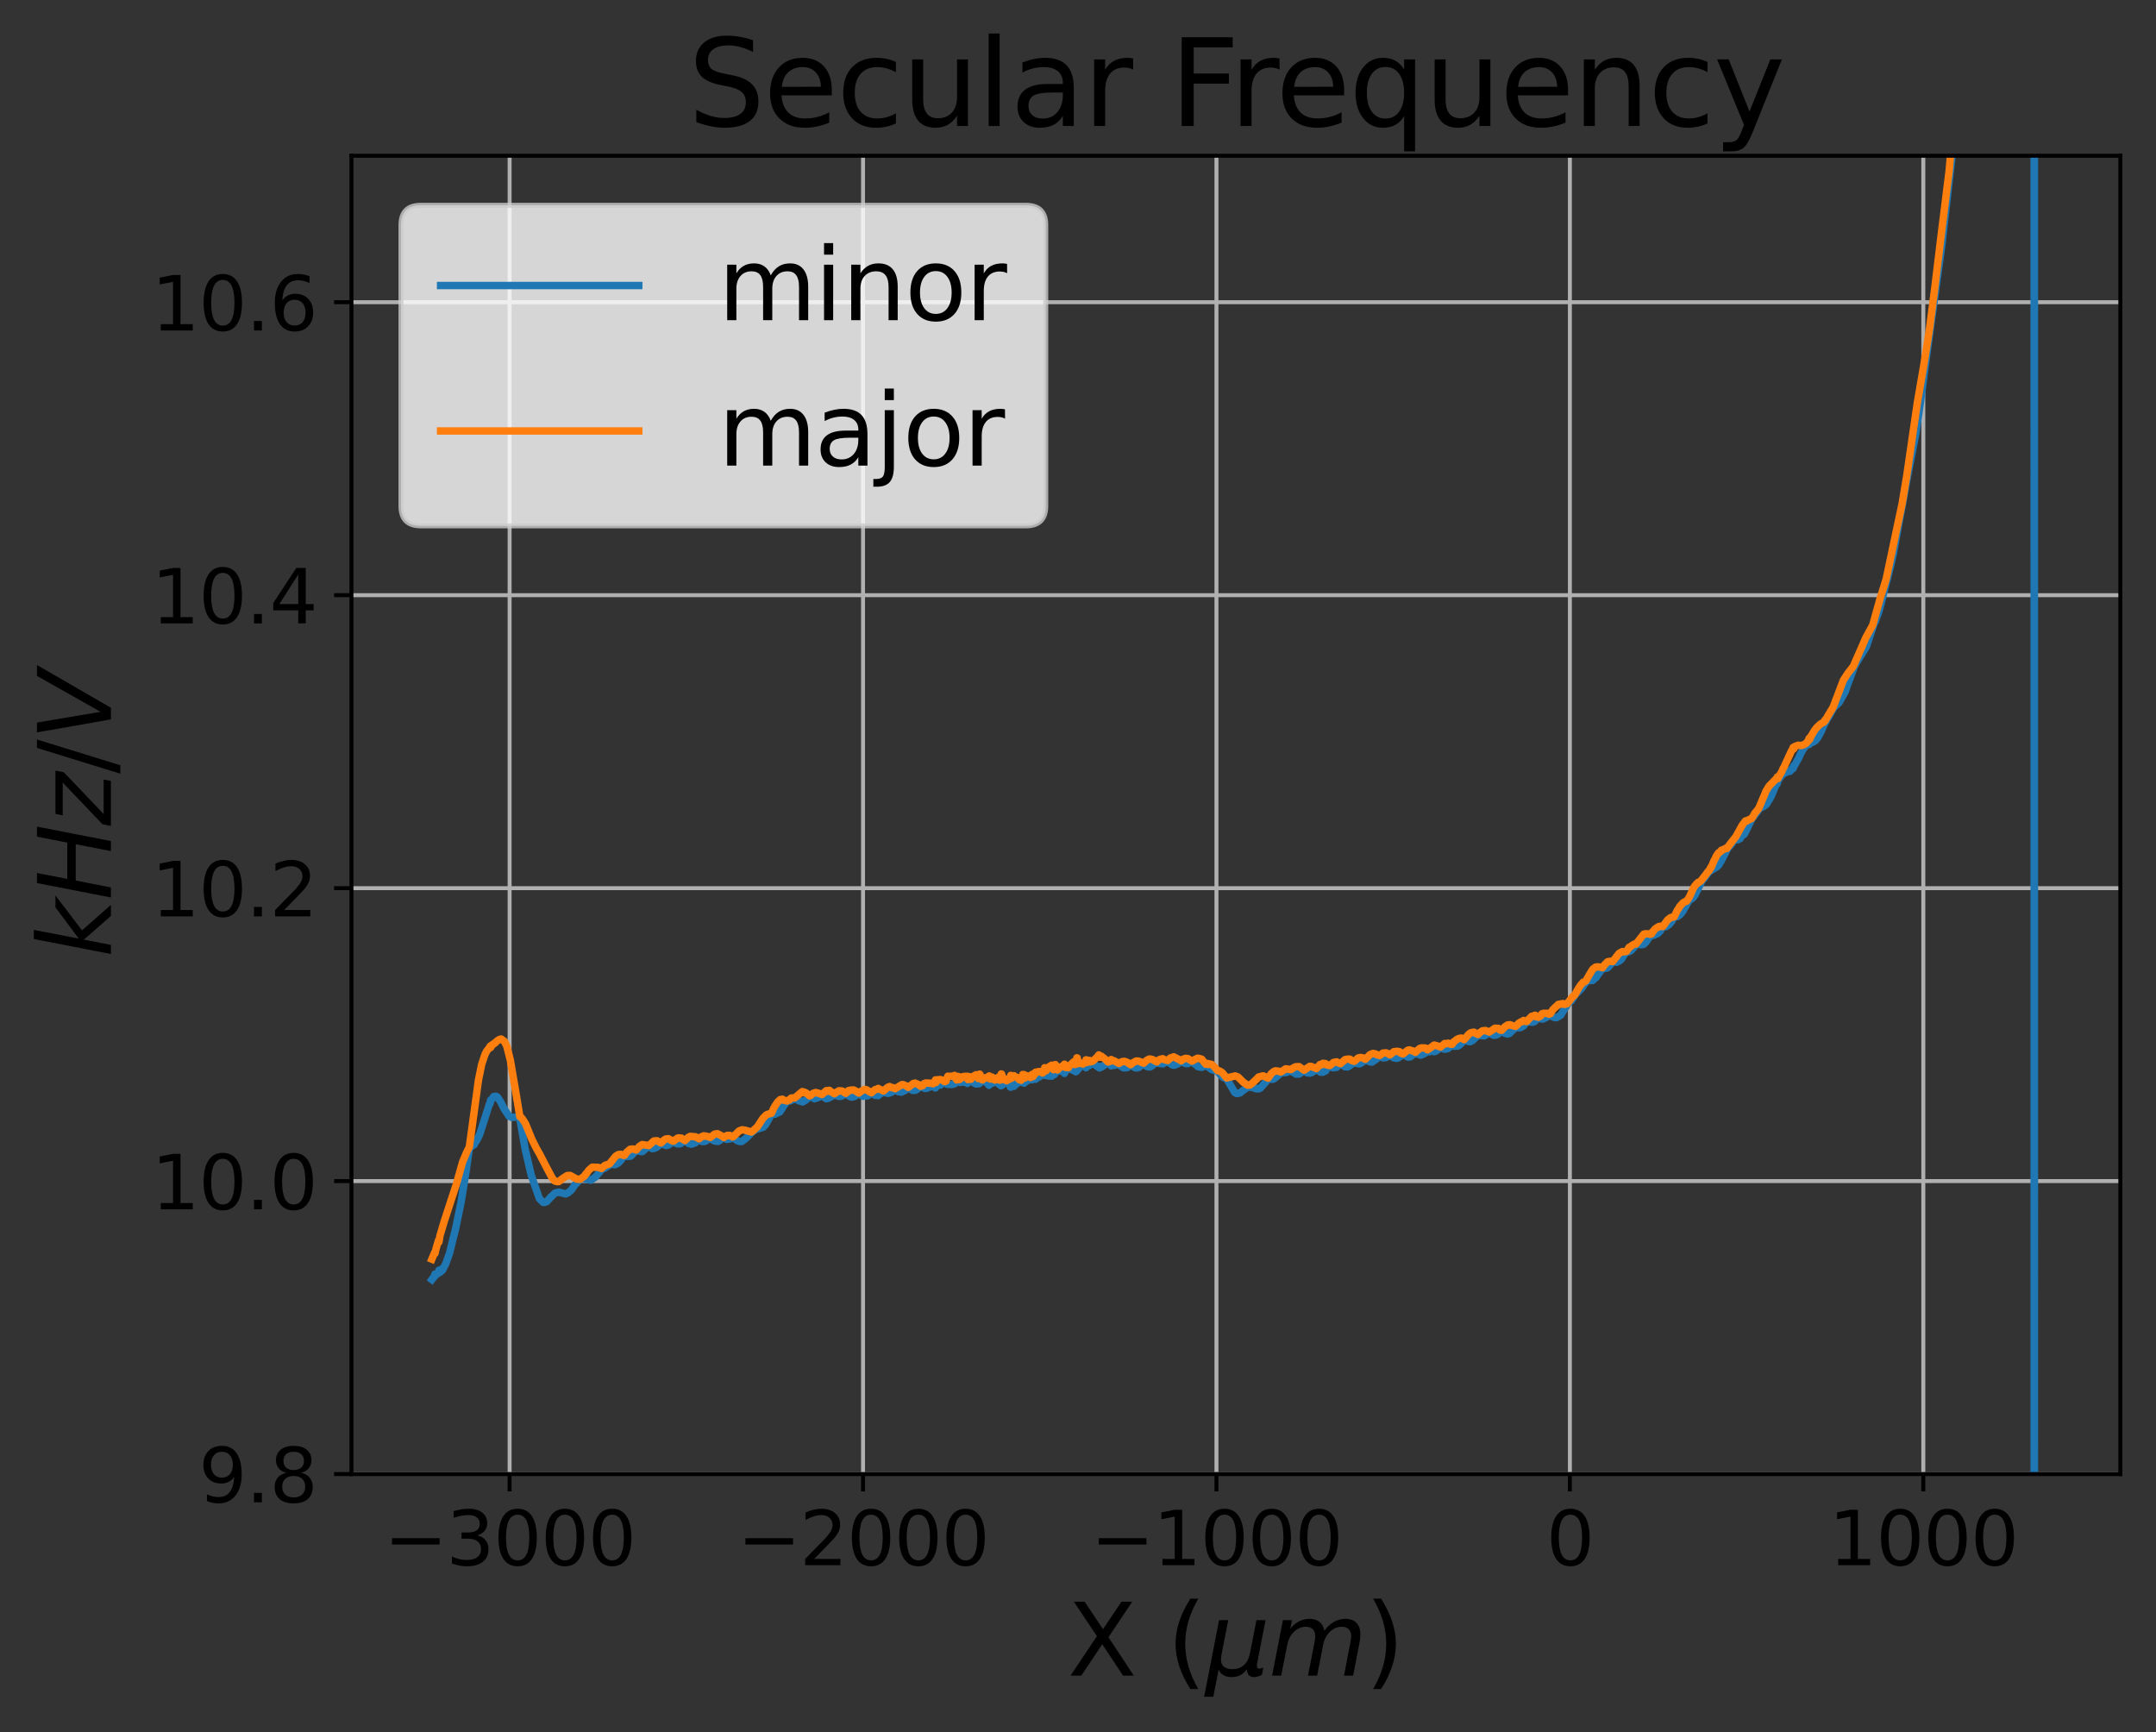 <?xml version="1.0" encoding="utf-8" standalone="no"?>
<!DOCTYPE svg PUBLIC "-//W3C//DTD SVG 1.1//EN"
  "http://www.w3.org/Graphics/SVG/1.1/DTD/svg11.dtd">
<svg xmlns:xlink="http://www.w3.org/1999/xlink" width="435.275pt" height="349.665pt" viewBox="0 0 435.275 349.665" xmlns="http://www.w3.org/2000/svg" version="1.1">
 <rect x="0" y="0" width="435.275" height="349.665" fill="#333333" stroke="none"/>
 <defs>
  <style type="text/css">*{stroke-linejoin: round; stroke-linecap: butt}</style>
 </defs>
 <g id="figure_1">
  <g id="patch_1">
   <path d="M 0 349.665 
L 435.275 349.665 
L 435.275 0 
L 0 0 
L 0 349.665 
z
" style="fill: none"/>
  </g>
  <g id="axes_1">
   <g id="patch_2">
    <path d="M 70.955 297.548 
L 428.075 297.548 
L 428.075 31.436 
L 70.955 31.436 
L 70.955 297.548 
z
" style="fill: none"/>
   </g>
   <g id="matplotlib.axis_1">
    <g id="xtick_1">
     <g id="line2d_1">
      <path d="M 102.885 297.548 
L 102.885 31.436 
" clip-path="url(#p17a5bf9d1e)" style="fill: none; stroke: #b0b0b0; stroke-width: 0.8; stroke-linecap: square"/>
     </g>
     <g id="line2d_2">
      <defs>
       <path id="md39032bed2" d="M 0 0 
L 0 3.5 
" style="stroke: #000000; stroke-width: 0.8"/>
      </defs>
      <g>
       <use xlink:href="#md39032bed2" x="102.885" y="297.548" style="stroke: #000000; stroke-width: 0.8"/>
      </g>
     </g>
     <g id="text_1">
      <!-- −3000 -->
      <g transform="translate(77.513 315.946)scale(0.15 -0.15)">
       <defs>
        <path id="DejaVuSans-2212" d="M 678 2272 
L 4684 2272 
L 4684 1741 
L 678 1741 
L 678 2272 
z
" transform="scale(0.016)"/>
        <path id="DejaVuSans-33" d="M 2597 2516 
Q 3050 2419 3304 2112 
Q 3559 1806 3559 1356 
Q 3559 666 3084 287 
Q 2609 -91 1734 -91 
Q 1441 -91 1130 -33 
Q 819 25 488 141 
L 488 750 
Q 750 597 1062 519 
Q 1375 441 1716 441 
Q 2309 441 2620 675 
Q 2931 909 2931 1356 
Q 2931 1769 2642 2001 
Q 2353 2234 1838 2234 
L 1294 2234 
L 1294 2753 
L 1863 2753 
Q 2328 2753 2575 2939 
Q 2822 3125 2822 3475 
Q 2822 3834 2567 4026 
Q 2313 4219 1838 4219 
Q 1578 4219 1281 4162 
Q 984 4106 628 3988 
L 628 4550 
Q 988 4650 1302 4700 
Q 1616 4750 1894 4750 
Q 2613 4750 3031 4423 
Q 3450 4097 3450 3541 
Q 3450 3153 3228 2886 
Q 3006 2619 2597 2516 
z
" transform="scale(0.016)"/>
        <path id="DejaVuSans-30" d="M 2034 4250 
Q 1547 4250 1301 3770 
Q 1056 3291 1056 2328 
Q 1056 1369 1301 889 
Q 1547 409 2034 409 
Q 2525 409 2770 889 
Q 3016 1369 3016 2328 
Q 3016 3291 2770 3770 
Q 2525 4250 2034 4250 
z
M 2034 4750 
Q 2819 4750 3233 4129 
Q 3647 3509 3647 2328 
Q 3647 1150 3233 529 
Q 2819 -91 2034 -91 
Q 1250 -91 836 529 
Q 422 1150 422 2328 
Q 422 3509 836 4129 
Q 1250 4750 2034 4750 
z
" transform="scale(0.016)"/>
       </defs>
       <use xlink:href="#DejaVuSans-2212"/>
       <use xlink:href="#DejaVuSans-33" x="83.789"/>
       <use xlink:href="#DejaVuSans-30" x="147.412"/>
       <use xlink:href="#DejaVuSans-30" x="211.035"/>
       <use xlink:href="#DejaVuSans-30" x="274.658"/>
      </g>
     </g>
    </g>
    <g id="xtick_2">
     <g id="line2d_3">
      <path d="M 174.238 297.548 
L 174.238 31.436 
" clip-path="url(#p17a5bf9d1e)" style="fill: none; stroke: #b0b0b0; stroke-width: 0.8; stroke-linecap: square"/>
     </g>
     <g id="line2d_4">
      <g>
       <use xlink:href="#md39032bed2" x="174.238" y="297.548" style="stroke: #000000; stroke-width: 0.8"/>
      </g>
     </g>
     <g id="text_2">
      <!-- −2000 -->
      <g transform="translate(148.865 315.946)scale(0.15 -0.15)">
       <defs>
        <path id="DejaVuSans-32" d="M 1228 531 
L 3431 531 
L 3431 0 
L 469 0 
L 469 531 
Q 828 903 1448 1529 
Q 2069 2156 2228 2338 
Q 2531 2678 2651 2914 
Q 2772 3150 2772 3378 
Q 2772 3750 2511 3984 
Q 2250 4219 1831 4219 
Q 1534 4219 1204 4116 
Q 875 4013 500 3803 
L 500 4441 
Q 881 4594 1212 4672 
Q 1544 4750 1819 4750 
Q 2544 4750 2975 4387 
Q 3406 4025 3406 3419 
Q 3406 3131 3298 2873 
Q 3191 2616 2906 2266 
Q 2828 2175 2409 1742 
Q 1991 1309 1228 531 
z
" transform="scale(0.016)"/>
       </defs>
       <use xlink:href="#DejaVuSans-2212"/>
       <use xlink:href="#DejaVuSans-32" x="83.789"/>
       <use xlink:href="#DejaVuSans-30" x="147.412"/>
       <use xlink:href="#DejaVuSans-30" x="211.035"/>
       <use xlink:href="#DejaVuSans-30" x="274.658"/>
      </g>
     </g>
    </g>
    <g id="xtick_3">
     <g id="line2d_5">
      <path d="M 245.59 297.548 
L 245.59 31.436 
" clip-path="url(#p17a5bf9d1e)" style="fill: none; stroke: #b0b0b0; stroke-width: 0.8; stroke-linecap: square"/>
     </g>
     <g id="line2d_6">
      <g>
       <use xlink:href="#md39032bed2" x="245.59" y="297.548" style="stroke: #000000; stroke-width: 0.8"/>
      </g>
     </g>
     <g id="text_3">
      <!-- −1000 -->
      <g transform="translate(220.218 315.946)scale(0.15 -0.15)">
       <defs>
        <path id="DejaVuSans-31" d="M 794 531 
L 1825 531 
L 1825 4091 
L 703 3866 
L 703 4441 
L 1819 4666 
L 2450 4666 
L 2450 531 
L 3481 531 
L 3481 0 
L 794 0 
L 794 531 
z
" transform="scale(0.016)"/>
       </defs>
       <use xlink:href="#DejaVuSans-2212"/>
       <use xlink:href="#DejaVuSans-31" x="83.789"/>
       <use xlink:href="#DejaVuSans-30" x="147.412"/>
       <use xlink:href="#DejaVuSans-30" x="211.035"/>
       <use xlink:href="#DejaVuSans-30" x="274.658"/>
      </g>
     </g>
    </g>
    <g id="xtick_4">
     <g id="line2d_7">
      <path d="M 316.943 297.548 
L 316.943 31.436 
" clip-path="url(#p17a5bf9d1e)" style="fill: none; stroke: #b0b0b0; stroke-width: 0.8; stroke-linecap: square"/>
     </g>
     <g id="line2d_8">
      <g>
       <use xlink:href="#md39032bed2" x="316.943" y="297.548" style="stroke: #000000; stroke-width: 0.8"/>
      </g>
     </g>
     <g id="text_4">
      <!-- 0 -->
      <g transform="translate(312.171 315.946)scale(0.15 -0.15)">
       <use xlink:href="#DejaVuSans-30"/>
      </g>
     </g>
    </g>
    <g id="xtick_5">
     <g id="line2d_9">
      <path d="M 388.296 297.548 
L 388.296 31.436 
" clip-path="url(#p17a5bf9d1e)" style="fill: none; stroke: #b0b0b0; stroke-width: 0.8; stroke-linecap: square"/>
     </g>
     <g id="line2d_10">
      <g>
       <use xlink:href="#md39032bed2" x="388.296" y="297.548" style="stroke: #000000; stroke-width: 0.8"/>
      </g>
     </g>
     <g id="text_5">
      <!-- 1000 -->
      <g transform="translate(369.208 315.946)scale(0.15 -0.15)">
       <use xlink:href="#DejaVuSans-31"/>
       <use xlink:href="#DejaVuSans-30" x="63.623"/>
       <use xlink:href="#DejaVuSans-30" x="127.246"/>
       <use xlink:href="#DejaVuSans-30" x="190.869"/>
      </g>
     </g>
    </g>
    <g id="text_6">
     <!-- X ($\mu m$) -->
     <g transform="translate(215.515 338.265)scale(0.2 -0.2)">
      <defs>
       <path id="DejaVuSans-58" d="M 403 4666 
L 1081 4666 
L 2241 2931 
L 3406 4666 
L 4084 4666 
L 2584 2425 
L 4184 0 
L 3506 0 
L 2194 1984 
L 872 0 
L 191 0 
L 1856 2491 
L 403 4666 
z
" transform="scale(0.016)"/>
       <path id="DejaVuSans-20" transform="scale(0.016)"/>
       <path id="DejaVuSans-28" d="M 1984 4856 
Q 1566 4138 1362 3434 
Q 1159 2731 1159 2009 
Q 1159 1288 1364 580 
Q 1569 -128 1984 -844 
L 1484 -844 
Q 1016 -109 783 600 
Q 550 1309 550 2009 
Q 550 2706 781 3412 
Q 1013 4119 1484 4856 
L 1984 4856 
z
" transform="scale(0.016)"/>
       <path id="DejaVuSans-Oblique-3bc" d="M -84 -1331 
L 856 3500 
L 1434 3500 
L 1009 1322 
Q 997 1256 987 1175 
Q 978 1094 978 1013 
Q 978 722 1161 565 
Q 1344 409 1684 409 
Q 2147 409 2431 671 
Q 2716 934 2816 1459 
L 3213 3500 
L 3788 3500 
L 3266 809 
Q 3253 750 3248 706 
Q 3244 663 3244 628 
Q 3244 531 3283 486 
Q 3322 441 3406 441 
Q 3438 441 3492 456 
Q 3547 472 3647 513 
L 3559 50 
Q 3422 -19 3297 -55 
Q 3172 -91 3053 -91 
Q 2847 -91 2730 40 
Q 2613 172 2613 403 
Q 2438 153 2195 31 
Q 1953 -91 1625 -91 
Q 1334 -91 1117 43 
Q 900 178 831 397 
L 494 -1331 
L -84 -1331 
z
" transform="scale(0.016)"/>
       <path id="DejaVuSans-Oblique-6d" d="M 5747 2113 
L 5338 0 
L 4763 0 
L 5166 2094 
Q 5191 2228 5203 2325 
Q 5216 2422 5216 2491 
Q 5216 2772 5059 2928 
Q 4903 3084 4622 3084 
Q 4203 3084 3875 2770 
Q 3547 2456 3450 1953 
L 3066 0 
L 2491 0 
L 2900 2094 
Q 2925 2209 2937 2307 
Q 2950 2406 2950 2484 
Q 2950 2769 2794 2926 
Q 2638 3084 2363 3084 
Q 1938 3084 1609 2770 
Q 1281 2456 1184 1953 
L 800 0 
L 225 0 
L 909 3500 
L 1484 3500 
L 1375 2956 
Q 1609 3263 1923 3423 
Q 2238 3584 2597 3584 
Q 2978 3584 3223 3384 
Q 3469 3184 3519 2828 
Q 3781 3197 4126 3390 
Q 4472 3584 4856 3584 
Q 5306 3584 5551 3325 
Q 5797 3066 5797 2591 
Q 5797 2488 5784 2364 
Q 5772 2241 5747 2113 
z
" transform="scale(0.016)"/>
       <path id="DejaVuSans-29" d="M 513 4856 
L 1013 4856 
Q 1481 4119 1714 3412 
Q 1947 2706 1947 2009 
Q 1947 1309 1714 600 
Q 1481 -109 1013 -844 
L 513 -844 
Q 928 -128 1133 580 
Q 1338 1288 1338 2009 
Q 1338 2731 1133 3434 
Q 928 4138 513 4856 
z
" transform="scale(0.016)"/>
      </defs>
      <use xlink:href="#DejaVuSans-58" transform="translate(0 0.125)"/>
      <use xlink:href="#DejaVuSans-20" transform="translate(68.506 0.125)"/>
      <use xlink:href="#DejaVuSans-28" transform="translate(100.293 0.125)"/>
      <use xlink:href="#DejaVuSans-Oblique-3bc" transform="translate(139.307 0.125)"/>
      <use xlink:href="#DejaVuSans-Oblique-6d" transform="translate(202.93 0.125)"/>
      <use xlink:href="#DejaVuSans-29" transform="translate(300.342 0.125)"/>
     </g>
    </g>
   </g>
   <g id="matplotlib.axis_2">
    <g id="ytick_1">
     <g id="line2d_11">
      <path d="M 70.955 297.548 
L 428.075 297.548 
" clip-path="url(#p17a5bf9d1e)" style="fill: none; stroke: #b0b0b0; stroke-width: 0.8; stroke-linecap: square"/>
     </g>
     <g id="line2d_12">
      <defs>
       <path id="m6f3f5b6aff" d="M 0 0 
L -3.5 0 
" style="stroke: #000000; stroke-width: 0.8"/>
      </defs>
      <g>
       <use xlink:href="#m6f3f5b6aff" x="70.955" y="297.548" style="stroke: #000000; stroke-width: 0.8"/>
      </g>
     </g>
     <g id="text_7">
      <!-- 9.8 -->
      <g transform="translate(40.1 303.247)scale(0.15 -0.15)">
       <defs>
        <path id="DejaVuSans-39" d="M 703 97 
L 703 672 
Q 941 559 1184 500 
Q 1428 441 1663 441 
Q 2288 441 2617 861 
Q 2947 1281 2994 2138 
Q 2813 1869 2534 1725 
Q 2256 1581 1919 1581 
Q 1219 1581 811 2004 
Q 403 2428 403 3163 
Q 403 3881 828 4315 
Q 1253 4750 1959 4750 
Q 2769 4750 3195 4129 
Q 3622 3509 3622 2328 
Q 3622 1225 3098 567 
Q 2575 -91 1691 -91 
Q 1453 -91 1209 -44 
Q 966 3 703 97 
z
M 1959 2075 
Q 2384 2075 2632 2365 
Q 2881 2656 2881 3163 
Q 2881 3666 2632 3958 
Q 2384 4250 1959 4250 
Q 1534 4250 1286 3958 
Q 1038 3666 1038 3163 
Q 1038 2656 1286 2365 
Q 1534 2075 1959 2075 
z
" transform="scale(0.016)"/>
        <path id="DejaVuSans-2e" d="M 684 794 
L 1344 794 
L 1344 0 
L 684 0 
L 684 794 
z
" transform="scale(0.016)"/>
        <path id="DejaVuSans-38" d="M 2034 2216 
Q 1584 2216 1326 1975 
Q 1069 1734 1069 1313 
Q 1069 891 1326 650 
Q 1584 409 2034 409 
Q 2484 409 2743 651 
Q 3003 894 3003 1313 
Q 3003 1734 2745 1975 
Q 2488 2216 2034 2216 
z
M 1403 2484 
Q 997 2584 770 2862 
Q 544 3141 544 3541 
Q 544 4100 942 4425 
Q 1341 4750 2034 4750 
Q 2731 4750 3128 4425 
Q 3525 4100 3525 3541 
Q 3525 3141 3298 2862 
Q 3072 2584 2669 2484 
Q 3125 2378 3379 2068 
Q 3634 1759 3634 1313 
Q 3634 634 3220 271 
Q 2806 -91 2034 -91 
Q 1263 -91 848 271 
Q 434 634 434 1313 
Q 434 1759 690 2068 
Q 947 2378 1403 2484 
z
M 1172 3481 
Q 1172 3119 1398 2916 
Q 1625 2713 2034 2713 
Q 2441 2713 2670 2916 
Q 2900 3119 2900 3481 
Q 2900 3844 2670 4047 
Q 2441 4250 2034 4250 
Q 1625 4250 1398 4047 
Q 1172 3844 1172 3481 
z
" transform="scale(0.016)"/>
       </defs>
       <use xlink:href="#DejaVuSans-39"/>
       <use xlink:href="#DejaVuSans-2e" x="63.623"/>
       <use xlink:href="#DejaVuSans-38" x="95.41"/>
      </g>
     </g>
    </g>
    <g id="ytick_2">
     <g id="line2d_13">
      <path d="M 70.955 238.412 
L 428.075 238.412 
" clip-path="url(#p17a5bf9d1e)" style="fill: none; stroke: #b0b0b0; stroke-width: 0.8; stroke-linecap: square"/>
     </g>
     <g id="line2d_14">
      <g>
       <use xlink:href="#m6f3f5b6aff" x="70.955" y="238.412" style="stroke: #000000; stroke-width: 0.8"/>
      </g>
     </g>
     <g id="text_8">
      <!-- 10.0 -->
      <g transform="translate(30.556 244.111)scale(0.15 -0.15)">
       <use xlink:href="#DejaVuSans-31"/>
       <use xlink:href="#DejaVuSans-30" x="63.623"/>
       <use xlink:href="#DejaVuSans-2e" x="127.246"/>
       <use xlink:href="#DejaVuSans-30" x="159.033"/>
      </g>
     </g>
    </g>
    <g id="ytick_3">
     <g id="line2d_15">
      <path d="M 70.955 179.276 
L 428.075 179.276 
" clip-path="url(#p17a5bf9d1e)" style="fill: none; stroke: #b0b0b0; stroke-width: 0.8; stroke-linecap: square"/>
     </g>
     <g id="line2d_16">
      <g>
       <use xlink:href="#m6f3f5b6aff" x="70.955" y="179.276" style="stroke: #000000; stroke-width: 0.8"/>
      </g>
     </g>
     <g id="text_9">
      <!-- 10.2 -->
      <g transform="translate(30.556 184.975)scale(0.15 -0.15)">
       <use xlink:href="#DejaVuSans-31"/>
       <use xlink:href="#DejaVuSans-30" x="63.623"/>
       <use xlink:href="#DejaVuSans-2e" x="127.246"/>
       <use xlink:href="#DejaVuSans-32" x="159.033"/>
      </g>
     </g>
    </g>
    <g id="ytick_4">
     <g id="line2d_17">
      <path d="M 70.955 120.14 
L 428.075 120.14 
" clip-path="url(#p17a5bf9d1e)" style="fill: none; stroke: #b0b0b0; stroke-width: 0.8; stroke-linecap: square"/>
     </g>
     <g id="line2d_18">
      <g>
       <use xlink:href="#m6f3f5b6aff" x="70.955" y="120.14" style="stroke: #000000; stroke-width: 0.8"/>
      </g>
     </g>
     <g id="text_10">
      <!-- 10.4 -->
      <g transform="translate(30.556 125.839)scale(0.15 -0.15)">
       <defs>
        <path id="DejaVuSans-34" d="M 2419 4116 
L 825 1625 
L 2419 1625 
L 2419 4116 
z
M 2253 4666 
L 3047 4666 
L 3047 1625 
L 3713 1625 
L 3713 1100 
L 3047 1100 
L 3047 0 
L 2419 0 
L 2419 1100 
L 313 1100 
L 313 1709 
L 2253 4666 
z
" transform="scale(0.016)"/>
       </defs>
       <use xlink:href="#DejaVuSans-31"/>
       <use xlink:href="#DejaVuSans-30" x="63.623"/>
       <use xlink:href="#DejaVuSans-2e" x="127.246"/>
       <use xlink:href="#DejaVuSans-34" x="159.033"/>
      </g>
     </g>
    </g>
    <g id="ytick_5">
     <g id="line2d_19">
      <path d="M 70.955 61.004 
L 428.075 61.004 
" clip-path="url(#p17a5bf9d1e)" style="fill: none; stroke: #b0b0b0; stroke-width: 0.8; stroke-linecap: square"/>
     </g>
     <g id="line2d_20">
      <g>
       <use xlink:href="#m6f3f5b6aff" x="70.955" y="61.004" style="stroke: #000000; stroke-width: 0.8"/>
      </g>
     </g>
     <g id="text_11">
      <!-- 10.6 -->
      <g transform="translate(30.556 66.703)scale(0.15 -0.15)">
       <defs>
        <path id="DejaVuSans-36" d="M 2113 2584 
Q 1688 2584 1439 2293 
Q 1191 2003 1191 1497 
Q 1191 994 1439 701 
Q 1688 409 2113 409 
Q 2538 409 2786 701 
Q 3034 994 3034 1497 
Q 3034 2003 2786 2293 
Q 2538 2584 2113 2584 
z
M 3366 4563 
L 3366 3988 
Q 3128 4100 2886 4159 
Q 2644 4219 2406 4219 
Q 1781 4219 1451 3797 
Q 1122 3375 1075 2522 
Q 1259 2794 1537 2939 
Q 1816 3084 2150 3084 
Q 2853 3084 3261 2657 
Q 3669 2231 3669 1497 
Q 3669 778 3244 343 
Q 2819 -91 2113 -91 
Q 1303 -91 875 529 
Q 447 1150 447 2328 
Q 447 3434 972 4092 
Q 1497 4750 2381 4750 
Q 2619 4750 2861 4703 
Q 3103 4656 3366 4563 
z
" transform="scale(0.016)"/>
       </defs>
       <use xlink:href="#DejaVuSans-31"/>
       <use xlink:href="#DejaVuSans-30" x="63.623"/>
       <use xlink:href="#DejaVuSans-2e" x="127.246"/>
       <use xlink:href="#DejaVuSans-36" x="159.033"/>
      </g>
     </g>
    </g>
    <g id="text_12">
     <!-- $kHz/V$ -->
     <g transform="translate(22.397 193.292)rotate(-90)scale(0.2 -0.2)">
      <defs>
       <path id="DejaVuSans-Oblique-6b" d="M 1172 4863 
L 1747 4863 
L 1197 2028 
L 3169 3500 
L 3916 3500 
L 1716 1825 
L 3322 0 
L 2625 0 
L 1131 1709 
L 800 0 
L 225 0 
L 1172 4863 
z
" transform="scale(0.016)"/>
       <path id="DejaVuSans-Oblique-48" d="M 1081 4666 
L 1716 4666 
L 1344 2753 
L 3634 2753 
L 4006 4666 
L 4641 4666 
L 3731 0 
L 3097 0 
L 3531 2222 
L 1241 2222 
L 806 0 
L 172 0 
L 1081 4666 
z
" transform="scale(0.016)"/>
       <path id="DejaVuSans-Oblique-7a" d="M 744 3500 
L 3475 3500 
L 3372 2975 
L 738 459 
L 2913 459 
L 2822 0 
L -19 0 
L 84 525 
L 2719 3041 
L 653 3041 
L 744 3500 
z
" transform="scale(0.016)"/>
       <path id="DejaVuSans-2f" d="M 1625 4666 
L 2156 4666 
L 531 -594 
L 0 -594 
L 1625 4666 
z
" transform="scale(0.016)"/>
       <path id="DejaVuSans-Oblique-56" d="M 1319 0 
L 500 4666 
L 1119 4666 
L 1797 653 
L 4063 4666 
L 4750 4666 
L 2053 0 
L 1319 0 
z
" transform="scale(0.016)"/>
      </defs>
      <use xlink:href="#DejaVuSans-Oblique-6b" transform="translate(0 0.016)"/>
      <use xlink:href="#DejaVuSans-Oblique-48" transform="translate(57.91 0.016)"/>
      <use xlink:href="#DejaVuSans-Oblique-7a" transform="translate(133.105 0.016)"/>
      <use xlink:href="#DejaVuSans-2f" transform="translate(185.596 0.016)"/>
      <use xlink:href="#DejaVuSans-Oblique-56" transform="translate(219.287 0.016)"/>
     </g>
    </g>
   </g>
   <g id="line2d_21">
    <path d="M 87.187 258.29 
L 87.473 257.895 
L 87.544 257.892 
L 87.83 257.172 
L 87.901 257.449 
L 87.972 257.406 
L 88.186 257.199 
L 88.543 256.968 
L 88.614 256.416 
L 88.686 256.79 
L 88.757 256.764 
L 88.829 256.841 
L 88.971 256.656 
L 89.185 256.161 
L 89.257 256.48 
L 89.328 256.411 
L 89.756 255.52 
L 89.97 255.152 
L 90.755 252.976 
L 92.039 247.769 
L 93.11 242.509 
L 94.109 236.346 
L 94.751 231.841 
L 95.322 231.312 
L 95.75 231.041 
L 95.821 230.62 
L 95.892 230.722 
L 96.178 230.314 
L 96.82 229.052 
L 97.962 225.505 
L 98.818 222.803 
L 98.889 222.824 
L 98.961 222.667 
L 99.032 222.076 
L 99.103 222.162 
L 99.674 221.338 
L 100.174 221.278 
L 100.459 221.467 
L 101.101 222.465 
L 101.743 223.768 
L 102.742 225.284 
L 103.242 225.532 
L 103.813 225.538 
L 104.74 225.369 
L 104.883 225.416 
L 106.025 231.958 
L 107.238 237.166 
L 108.879 241.914 
L 109.663 242.718 
L 109.949 242.709 
L 110.377 242.568 
L 110.662 242.232 
L 110.948 241.952 
L 111.162 241.643 
L 111.305 241.559 
L 112.018 240.851 
L 112.161 240.829 
L 112.304 240.744 
L 112.946 240.652 
L 113.16 240.747 
L 114.23 240.998 
L 114.73 240.749 
L 115.372 240.192 
L 116.085 239.158 
L 117.227 238.005 
L 117.726 237.873 
L 117.94 237.851 
L 118.083 237.957 
L 118.226 238.047 
L 118.44 238.021 
L 119.296 238.244 
L 120.224 237.576 
L 121.579 235.935 
L 122.079 235.82 
L 122.578 235.47 
L 123.221 235.034 
L 124.148 235.101 
L 124.79 234.798 
L 125.218 234.345 
L 125.361 234.236 
L 125.504 233.925 
L 125.646 233.783 
L 126.003 233.261 
L 126.36 233.401 
L 126.717 233.42 
L 127.288 233.395 
L 127.644 233.076 
L 127.858 232.838 
L 128.358 232.236 
L 128.572 232.236 
L 129.071 232.387 
L 129.285 232.429 
L 129.428 232.438 
L 129.571 232.469 
L 129.714 232.435 
L 130.07 232.126 
L 130.641 231.635 
L 130.855 231.374 
L 131.212 231.555 
L 131.711 231.876 
L 131.997 231.828 
L 132.568 231.594 
L 133.567 230.791 
L 133.923 231.033 
L 134.566 231.236 
L 134.637 231.125 
L 134.708 231.172 
L 134.922 231.124 
L 135.636 230.645 
L 135.921 230.396 
L 136.064 230.55 
L 136.706 230.898 
L 137.348 230.869 
L 138.276 230.229 
L 139.061 230.843 
L 139.275 230.857 
L 139.418 230.902 
L 139.56 230.961 
L 139.988 230.836 
L 140.274 230.614 
L 140.345 230.705 
L 140.702 230.343 
L 141.13 230.051 
L 141.629 230.385 
L 141.772 230.418 
L 142.272 230.415 
L 142.985 230.009 
L 143.342 229.741 
L 144.127 230.27 
L 144.555 230.374 
L 144.912 230.359 
L 144.983 230.405 
L 145.268 230.188 
L 145.34 230.218 
L 145.554 229.998 
L 145.911 229.707 
L 146.125 229.644 
L 146.696 229.991 
L 147.48 229.886 
L 148.051 229.603 
L 148.265 229.764 
L 148.693 230.157 
L 148.979 230.301 
L 149.336 230.42 
L 149.764 230.414 
L 150.62 229.763 
L 151.904 228.467 
L 152.19 228.257 
L 152.618 227.981 
L 154.045 227.558 
L 154.544 227.05 
L 155.258 225.805 
L 155.757 224.833 
L 155.829 224.933 
L 156.471 224.91 
L 157.256 224.492 
L 157.327 224.405 
L 157.398 224.48 
L 157.612 224.191 
L 158.255 223.181 
L 158.897 222.278 
L 158.968 222.362 
L 159.04 222.286 
L 159.254 222.109 
L 159.396 222.245 
L 159.468 222.129 
L 159.539 222.202 
L 159.896 222.042 
L 160.11 221.926 
L 160.395 221.71 
L 161.323 222.222 
L 161.466 222.216 
L 162.036 222.432 
L 162.108 222.258 
L 162.179 222.347 
L 162.607 222.114 
L 163.535 221.29 
L 164.462 221.796 
L 165.461 221.425 
L 165.818 221.083 
L 166.817 221.791 
L 166.96 221.709 
L 167.174 221.723 
L 168.03 221.265 
L 168.387 220.893 
L 168.529 220.836 
L 169.029 221.216 
L 169.172 221.203 
L 169.457 221.328 
L 169.6 221.266 
L 169.742 221.312 
L 169.885 221.233 
L 170.099 221.182 
L 170.741 220.709 
L 171.169 220.973 
L 171.312 221.194 
L 171.526 221.3 
L 171.74 221.42 
L 172.026 221.464 
L 172.597 221.305 
L 173.167 220.866 
L 173.381 220.696 
L 173.667 220.958 
L 174.166 221.289 
L 175.165 221.188 
L 175.379 221.052 
L 176.021 220.636 
L 176.664 221.099 
L 177.092 221.097 
L 177.306 221.158 
L 177.52 220.926 
L 177.805 220.755 
L 178.59 220.302 
L 178.733 220.477 
L 178.947 220.647 
L 179.09 220.624 
L 179.304 220.709 
L 179.946 220.491 
L 180.873 219.904 
L 181.087 220.103 
L 181.159 220.126 
L 181.373 220.367 
L 181.516 220.382 
L 181.73 220.345 
L 181.944 220.472 
L 182.729 220.1 
L 183.442 219.551 
L 183.799 219.825 
L 184.227 220.099 
L 184.512 220.059 
L 184.655 220.107 
L 184.798 220.079 
L 185.155 219.873 
L 185.654 219.488 
L 185.939 219.309 
L 186.082 219.325 
L 186.724 219.717 
L 187.01 219.709 
L 187.866 219.37 
L 188.365 218.866 
L 188.508 219.09 
L 188.58 218.988 
L 188.794 219.592 
L 188.865 219.601 
L 189.079 218.74 
L 189.15 218.797 
L 189.293 219.108 
L 189.864 219.017 
L 190.72 218.372 
L 190.863 218.499 
L 191.006 218.343 
L 191.148 218.835 
L 191.22 218.867 
L 191.291 218.719 
L 191.362 218.765 
L 191.576 218.897 
L 192.219 218.918 
L 192.575 218.728 
L 192.718 218.779 
L 192.789 218.488 
L 192.861 218.546 
L 193.075 218.399 
L 193.146 218.132 
L 193.217 218.159 
L 193.36 218.281 
L 193.503 217.984 
L 193.574 218.068 
L 193.717 217.99 
L 193.788 218.499 
L 193.86 218.472 
L 194.002 218.313 
L 194.145 218.332 
L 194.359 218.451 
L 194.716 218.421 
L 194.859 218.476 
L 194.93 218.25 
L 195.001 218.283 
L 195.215 218.44 
L 195.287 218.688 
L 195.358 218.589 
L 195.429 217.96 
L 195.501 217.978 
L 195.572 218.035 
L 195.643 217.877 
L 195.715 217.912 
L 195.857 218.135 
L 195.929 217.919 
L 196 218.025 
L 196.214 218.362 
L 196.714 218.635 
L 197.07 218.817 
L 197.142 218.59 
L 197.213 218.685 
L 197.427 218.703 
L 197.499 218.298 
L 197.57 218.312 
L 197.641 218.778 
L 197.713 218.73 
L 197.855 218.467 
L 197.927 218.536 
L 198.069 218.351 
L 198.141 217.947 
L 198.212 218.083 
L 198.283 217.971 
L 198.355 218.182 
L 198.426 217.963 
L 198.498 218.028 
L 199.14 218.55 
L 199.282 218.338 
L 199.639 219.076 
L 199.711 219.046 
L 199.853 218.432 
L 199.925 218.415 
L 200.067 217.943 
L 200.281 218.618 
L 200.353 218.652 
L 200.638 218.106 
L 200.924 218.187 
L 201.78 218.931 
L 201.851 218.56 
L 201.922 218.624 
L 202.065 219.166 
L 202.208 219.01 
L 202.279 219.085 
L 202.351 219.001 
L 202.422 218.968 
L 202.565 218.611 
L 202.636 218.752 
L 202.707 218.699 
L 203.207 218.222 
L 203.564 218.453 
L 203.635 218.436 
L 203.992 219.451 
L 204.063 219.464 
L 204.134 218.814 
L 204.206 218.864 
L 204.277 218.873 
L 204.348 218.343 
L 204.42 218.364 
L 204.634 219.129 
L 204.705 219.279 
L 204.991 218.902 
L 205.205 218.843 
L 205.49 218.553 
L 205.633 218.357 
L 205.704 218.395 
L 205.776 218.152 
L 205.847 218.274 
L 205.918 218.348 
L 205.99 218.136 
L 206.061 218.214 
L 206.204 218.217 
L 206.275 218.02 
L 206.346 218.521 
L 206.418 218.426 
L 206.56 218.336 
L 206.632 218.438 
L 206.703 218.289 
L 206.774 218.641 
L 206.917 218.136 
L 207.06 218.348 
L 207.987 217.844 
L 208.13 217.422 
L 208.416 217.964 
L 208.558 217.372 
L 208.63 217.375 
L 208.772 216.942 
L 208.986 217.724 
L 209.058 217.856 
L 209.272 217.539 
L 209.629 217.49 
L 209.914 217.329 
L 210.057 217.178 
L 210.342 216.845 
L 210.413 217.051 
L 210.485 216.933 
L 210.556 217.043 
L 210.699 216.887 
L 211.056 217.057 
L 211.127 217.104 
L 211.198 216.8 
L 211.27 216.843 
L 211.412 217.108 
L 211.555 217.134 
L 211.769 217.223 
L 212.197 217.139 
L 212.269 217.11 
L 212.34 217.23 
L 212.483 216.962 
L 212.625 216.889 
L 212.697 216.389 
L 212.768 216.404 
L 212.839 216.919 
L 212.911 216.845 
L 213.125 216.49 
L 213.268 216.314 
L 213.339 215.954 
L 213.41 216.166 
L 213.482 216.086 
L 213.553 216.135 
L 213.696 216.054 
L 213.981 216.204 
L 214.623 216.21 
L 214.695 216.183 
L 214.909 216.666 
L 214.98 216.493 
L 215.194 215.382 
L 215.479 215.535 
L 215.551 215.895 
L 215.622 215.813 
L 215.694 215.624 
L 215.765 215.676 
L 216.05 215.813 
L 216.764 216.098 
L 216.978 216.194 
L 217.121 215.647 
L 217.192 216.347 
L 217.263 216.295 
L 217.335 216.26 
L 217.549 215.988 
L 217.62 215.933 
L 217.763 215.476 
L 217.834 215.629 
L 217.905 215.556 
L 218.262 215.167 
L 218.69 214.829 
L 219.047 214.931 
L 219.261 215.534 
L 219.333 215.457 
L 219.547 214.328 
L 219.689 214.315 
L 219.903 215.097 
L 220.117 214.791 
L 220.331 214.499 
L 220.474 214.515 
L 221.973 215.564 
L 222.115 215.249 
L 222.187 215.469 
L 222.258 215.443 
L 222.686 215.212 
L 223.328 214.676 
L 223.756 214.364 
L 223.97 214.428 
L 224.042 214.478 
L 224.327 215.16 
L 224.541 214.982 
L 224.969 215.057 
L 225.54 214.855 
L 225.754 214.757 
L 225.897 214.85 
L 226.04 215.031 
L 226.825 215.549 
L 227.324 215.541 
L 227.467 215.428 
L 227.609 215.477 
L 228.323 214.977 
L 229.036 215.461 
L 229.179 215.53 
L 229.465 215.581 
L 229.893 215.488 
L 230.749 214.763 
L 231.106 215.018 
L 231.677 215.332 
L 232.176 215.369 
L 232.533 215.18 
L 233.175 214.649 
L 233.46 214.412 
L 233.532 214.387 
L 233.746 214.53 
L 234.031 214.667 
L 234.816 214.74 
L 235.03 214.562 
L 235.173 214.539 
L 235.601 214.206 
L 236.671 214.955 
L 237.099 215.029 
L 237.599 214.818 
L 237.813 214.728 
L 238.312 214.252 
L 238.455 214.167 
L 238.598 214.255 
L 238.812 214.475 
L 239.454 214.716 
L 239.811 214.681 
L 240.239 214.51 
L 240.667 214.303 
L 241.88 215.316 
L 242.593 215.454 
L 242.879 215.327 
L 243.022 215.031 
L 243.45 214.9 
L 243.806 215.331 
L 243.878 215.196 
L 243.949 215.274 
L 244.163 215.544 
L 244.591 215.884 
L 245.234 216.086 
L 245.804 216.214 
L 246.447 217.034 
L 247.017 217.536 
L 247.231 217.595 
L 247.588 217.661 
L 249.301 220.548 
L 249.443 220.55 
L 249.657 220.739 
L 249.871 220.729 
L 250.371 220.606 
L 250.799 220.245 
L 251.013 220.09 
L 251.513 219.699 
L 251.869 219.503 
L 252.012 219.496 
L 252.155 219.389 
L 253.225 219.618 
L 253.653 219.799 
L 253.724 219.681 
L 253.796 219.735 
L 254.153 219.806 
L 254.295 219.682 
L 254.438 219.659 
L 255.58 218.368 
L 256.008 217.661 
L 256.507 217.864 
L 256.935 217.866 
L 257.221 217.763 
L 258.791 216.442 
L 259.361 216.543 
L 259.861 216.44 
L 260.218 216.211 
L 260.717 216.237 
L 261.002 216.432 
L 261.716 216.833 
L 262.287 216.796 
L 262.858 216.402 
L 263.286 216.041 
L 263.857 216.53 
L 264.356 216.622 
L 264.856 216.492 
L 265.783 215.842 
L 266.354 216.255 
L 266.497 216.354 
L 266.639 216.435 
L 266.853 216.227 
L 266.925 216.197 
L 267.067 216.438 
L 267.424 216.243 
L 267.638 216.167 
L 267.781 215.771 
L 268.209 215.414 
L 268.352 215.223 
L 268.566 215.304 
L 268.78 215.427 
L 268.923 215.368 
L 269.137 215.55 
L 269.85 215.445 
L 270.064 215.155 
L 270.706 214.839 
L 271.563 215.335 
L 272.062 215.36 
L 272.348 215.22 
L 273.418 214.41 
L 273.561 214.582 
L 273.703 214.617 
L 274.417 214.755 
L 274.631 214.682 
L 275.772 213.929 
L 276.557 214.345 
L 276.985 214.387 
L 277.699 213.912 
L 278.555 213.262 
L 278.769 213.391 
L 278.912 213.366 
L 279.269 213.546 
L 279.84 213.471 
L 280.125 213.229 
L 280.268 213.259 
L 280.767 213.058 
L 281.338 213.526 
L 281.481 213.542 
L 281.98 213.636 
L 282.337 213.528 
L 283.05 212.961 
L 283.264 212.904 
L 284.263 213.385 
L 284.763 213.324 
L 285.762 212.472 
L 286.19 212.769 
L 286.832 212.989 
L 287.046 212.895 
L 287.617 212.671 
L 287.831 212.45 
L 287.974 212.322 
L 288.188 211.935 
L 288.473 212.167 
L 288.616 212.319 
L 288.83 212.055 
L 289.544 212.295 
L 289.9 212.177 
L 290.471 211.73 
L 290.828 211.487 
L 291.399 211.734 
L 291.755 211.785 
L 292.326 211.661 
L 293.183 210.928 
L 293.539 211.172 
L 293.753 211.183 
L 294.324 211.158 
L 294.752 210.883 
L 295.68 209.912 
L 296.465 210.228 
L 296.679 210.224 
L 296.821 210.279 
L 297.321 210.011 
L 297.963 209.38 
L 298.391 208.847 
L 298.534 208.9 
L 298.677 209.013 
L 298.962 209.033 
L 299.676 209.091 
L 300.175 208.752 
L 300.389 208.601 
L 300.675 208.375 
L 301.317 208.869 
L 301.459 208.842 
L 301.602 208.986 
L 301.816 208.922 
L 302.03 208.934 
L 302.53 208.694 
L 302.744 208.438 
L 302.958 208.294 
L 303.172 208.139 
L 303.814 208.582 
L 304.028 208.613 
L 304.385 208.728 
L 304.528 208.665 
L 304.742 208.612 
L 305.741 207.636 
L 306.026 207.41 
L 306.24 207.399 
L 306.311 207.386 
L 306.454 207.47 
L 306.954 207.444 
L 307.596 207.082 
L 307.881 206.648 
L 308.381 206.271 
L 309.38 206.33 
L 309.451 206.332 
L 309.594 206.183 
L 309.736 206.193 
L 309.808 206.216 
L 310.164 205.833 
L 310.378 205.711 
L 310.593 205.36 
L 310.949 205.488 
L 311.021 205.473 
L 311.163 205.69 
L 311.235 205.497 
L 311.306 205.665 
L 311.377 205.612 
L 311.52 205.697 
L 311.806 205.533 
L 311.948 205.505 
L 312.376 205.247 
L 312.947 204.748 
L 313.304 205.159 
L 313.803 205.393 
L 314.232 205.425 
L 315.088 204.927 
L 315.659 203.99 
L 316.087 203.286 
L 316.158 203.275 
L 316.586 202.511 
L 317.228 202.043 
L 317.585 201.508 
L 317.871 200.984 
L 318.156 200.642 
L 319.226 199.606 
L 319.512 199.218 
L 320.368 198.005 
L 321.01 197.953 
L 321.153 197.905 
L 321.367 197.864 
L 321.51 197.92 
L 321.724 197.744 
L 322.223 197.309 
L 322.865 196.396 
L 323.579 195.439 
L 323.864 195.499 
L 324.078 195.464 
L 324.292 195.443 
L 324.435 195.329 
L 324.578 195.331 
L 324.934 194.932 
L 325.291 194.546 
L 325.719 194.123 
L 325.862 194.193 
L 326.005 194.113 
L 326.219 194.197 
L 326.29 194.151 
L 326.361 194.252 
L 326.433 194.178 
L 326.79 194.065 
L 327.36 193.614 
L 327.646 193.117 
L 328.145 192.402 
L 328.359 192.119 
L 328.645 192.16 
L 328.859 192.08 
L 328.93 192.092 
L 329.144 191.933 
L 329.287 191.886 
L 330 191.093 
L 330.357 190.648 
L 330.429 190.53 
L 330.5 190.58 
L 331.428 190.699 
L 331.856 190.602 
L 332.07 190.383 
L 332.284 190.192 
L 333.354 188.65 
L 333.639 188.82 
L 333.854 188.797 
L 334.71 188.42 
L 335.138 187.972 
L 335.495 187.404 
L 335.78 187.074 
L 336.208 187.034 
L 336.28 186.973 
L 336.351 187.065 
L 336.422 186.982 
L 336.993 186.608 
L 337.564 185.912 
L 337.778 185.453 
L 338.135 185.051 
L 338.491 185.007 
L 338.634 185.024 
L 339.276 184.56 
L 339.776 183.884 
L 340.133 183.245 
L 340.989 181.775 
L 341.774 181.256 
L 342.273 180.55 
L 343.486 178.064 
L 343.772 177.546 
L 344.128 177.219 
L 344.485 176.691 
L 345.199 175.758 
L 345.341 175.769 
L 345.555 175.361 
L 345.627 175.426 
L 345.841 175.459 
L 346.626 174.972 
L 347.054 174.54 
L 347.268 174.086 
L 347.411 173.931 
L 348.98 170.944 
L 349.123 170.895 
L 349.694 170.225 
L 349.908 169.834 
L 350.193 169.577 
L 350.265 169.599 
L 350.479 169.369 
L 350.621 169.403 
L 350.693 169.378 
L 350.835 169.517 
L 351.335 169.263 
L 351.478 168.914 
L 351.906 168.504 
L 351.977 168.403 
L 352.048 168.485 
L 352.191 168.326 
L 352.905 166.917 
L 353.69 165.235 
L 353.975 164.925 
L 354.546 164.198 
L 355.259 163.156 
L 355.616 163.002 
L 356.044 162.784 
L 356.615 162.374 
L 357.543 160.834 
L 357.899 159.996 
L 358.684 158.102 
L 358.756 158.276 
L 358.827 158.133 
L 358.97 157.38 
L 359.041 157.448 
L 359.683 156.509 
L 359.826 156.419 
L 360.111 156.114 
L 360.254 156.078 
L 361.11 155.678 
L 361.253 155.704 
L 361.396 155.681 
L 361.538 155.479 
L 361.895 155.052 
L 361.966 155.181 
L 362.038 155.108 
L 362.181 154.522 
L 362.252 154.601 
L 363.179 152.931 
L 363.608 151.972 
L 363.75 151.761 
L 363.964 151.357 
L 364.678 150.402 
L 364.821 150.374 
L 365.035 150.18 
L 365.106 150.129 
L 365.249 150.291 
L 365.391 149.846 
L 365.463 150.024 
L 365.534 149.973 
L 366.105 149.767 
L 366.533 149.471 
L 367.032 148.863 
L 367.675 147.641 
L 368.531 145.724 
L 368.602 145.73 
L 368.888 145.033 
L 369.102 144.865 
L 369.601 143.94 
L 370.243 142.788 
L 370.6 142.483 
L 371.314 141.79 
L 372.527 139.618 
L 372.955 138.378 
L 374.382 134.549 
L 375.095 133.309 
L 376.808 130.512 
L 378.378 125.831 
L 378.592 125.474 
L 379.305 123.517 
L 379.733 121.922 
L 381.66 114.317 
L 382.231 111.804 
L 385.156 95.929 
L 386.797 87.418 
L 387.725 81.137 
L 388.438 75.696 
L 390.008 64.098 
L 390.151 63.187 
L 392.006 49.663 
L 393.932 32.871 
L 395.859 16.021 
L 396.787 7.822 
L 397.933 -1 
M 410.679 -1 
L 410.683 350.665 
M 410.724 350.665 
L 410.728 -1 
L 410.728 -1 
" clip-path="url(#p17a5bf9d1e)" style="fill: none; stroke: #1f77b4; stroke-width: 1.5; stroke-linecap: square"/>
   </g>
   <g id="line2d_22">
    <path d="M 87.187 254.173 
L 87.758 252.806 
L 87.83 252.994 
L 88.044 252.01 
L 88.543 250.34 
L 88.614 250.712 
L 88.829 249.428 
L 89.685 246.541 
L 92.111 239.1 
L 93.395 234.538 
L 94.251 232.514 
L 94.751 231.538 
L 96.606 217.972 
L 97.248 214.853 
L 97.89 212.91 
L 98.247 212.186 
L 98.747 211.549 
L 98.961 211.173 
L 99.032 211.464 
L 99.103 211.396 
L 99.317 210.918 
L 99.674 210.738 
L 99.888 210.517 
L 99.96 210.522 
L 100.316 210.151 
L 100.744 209.871 
L 101.173 209.722 
L 101.815 210.185 
L 102.314 211.165 
L 103.028 213.986 
L 104.098 220.251 
L 104.954 225.421 
L 105.311 225.645 
L 105.525 225.946 
L 106.096 226.825 
L 107.38 229.977 
L 108.236 231.703 
L 108.95 232.963 
L 110.163 235.308 
L 111.519 237.858 
L 112.018 238.399 
L 112.518 238.523 
L 112.66 238.472 
L 112.803 238.506 
L 113.588 237.891 
L 114.515 237.293 
L 115.086 237.263 
L 115.943 237.734 
L 116.442 238.009 
L 117.084 238.06 
L 118.012 237.383 
L 118.297 236.924 
L 118.369 236.933 
L 118.868 236.228 
L 119.225 235.904 
L 119.582 235.599 
L 120.723 235.632 
L 121.437 235.868 
L 122.15 235.219 
L 122.935 234.982 
L 123.078 234.894 
L 124.291 233.389 
L 124.862 233.045 
L 125.361 233.008 
L 125.504 233.106 
L 125.646 233.102 
L 125.932 233.244 
L 126.075 233.212 
L 126.503 232.6 
L 127.216 231.984 
L 127.787 231.924 
L 128.429 232.144 
L 128.857 231.66 
L 129.143 231.37 
L 129.642 231.037 
L 130.998 231.237 
L 131.997 230.319 
L 132.14 230.306 
L 132.639 230.254 
L 133.424 230.718 
L 133.567 230.613 
L 133.923 230.251 
L 134.352 229.939 
L 134.922 229.847 
L 135.85 230.35 
L 135.993 230.349 
L 136.207 230.165 
L 136.706 229.784 
L 136.992 229.68 
L 137.277 229.705 
L 137.491 229.82 
L 137.562 229.727 
L 137.634 229.804 
L 138.276 230.229 
L 138.989 229.551 
L 139.346 229.381 
L 140.416 229.465 
L 141.13 229.872 
L 141.629 229.449 
L 141.772 229.426 
L 142.058 229.266 
L 142.129 229.35 
L 142.2 229.282 
L 142.842 229.404 
L 143.413 229.599 
L 144.27 228.925 
L 144.84 228.842 
L 145.768 229.325 
L 146.125 229.617 
L 146.339 229.427 
L 146.838 229.188 
L 146.91 229.286 
L 147.052 229.186 
L 147.266 229.171 
L 147.552 229.282 
L 147.909 229.501 
L 148.051 229.441 
L 149.193 228.299 
L 149.835 228.052 
L 150.406 228.132 
L 151.69 228.502 
L 151.904 228.365 
L 152.903 227.458 
L 154.045 225.718 
L 154.687 225.067 
L 155.115 224.881 
L 155.757 224.704 
L 156.185 223.752 
L 156.471 223.241 
L 157.042 222.399 
L 157.541 221.95 
L 157.684 221.946 
L 157.969 221.882 
L 158.183 222.074 
L 158.897 222.241 
L 159.04 222.112 
L 159.325 222.056 
L 159.753 221.636 
L 160.038 221.622 
L 160.467 221.606 
L 161.751 220.523 
L 161.894 220.445 
L 161.965 220.34 
L 162.036 220.414 
L 162.108 220.574 
L 162.179 220.501 
L 162.322 220.435 
L 162.75 220.621 
L 163.463 221.208 
L 163.606 221.156 
L 164.177 220.686 
L 164.676 220.531 
L 165.176 220.657 
L 165.961 220.927 
L 166.817 220.151 
L 166.96 220.328 
L 167.174 220.181 
L 167.245 220.194 
L 167.388 220.086 
L 167.459 220.096 
L 167.673 220.345 
L 167.887 220.416 
L 168.458 220.787 
L 168.672 220.627 
L 169.386 220.166 
L 170.028 220.228 
L 170.741 220.701 
L 171.241 220.274 
L 171.312 220.124 
L 171.384 220.164 
L 171.526 220.16 
L 171.74 220.034 
L 172.382 220.024 
L 172.953 220.348 
L 173.381 220.646 
L 173.667 220.393 
L 174.309 220.007 
L 174.594 219.902 
L 174.951 219.975 
L 175.665 220.456 
L 175.95 220.577 
L 176.236 220.288 
L 176.735 219.916 
L 177.02 219.862 
L 177.163 219.819 
L 177.306 219.7 
L 177.449 219.85 
L 177.663 219.878 
L 178.233 220.154 
L 178.376 220.219 
L 179.232 219.462 
L 179.589 219.324 
L 179.946 219.522 
L 180.089 219.566 
L 180.231 219.528 
L 180.731 219.759 
L 182.086 218.93 
L 182.372 218.939 
L 182.943 219.191 
L 183.157 219.36 
L 183.228 219.358 
L 183.371 219.497 
L 184.37 218.714 
L 184.512 218.716 
L 184.655 218.653 
L 184.726 218.619 
L 184.869 218.732 
L 185.083 218.751 
L 185.797 219.158 
L 185.868 219.288 
L 185.939 219.239 
L 186.082 219.213 
L 186.154 218.964 
L 186.225 219.028 
L 186.296 219.134 
L 186.582 218.721 
L 186.938 218.601 
L 188.009 218.664 
L 188.365 218.765 
L 188.437 218.569 
L 188.508 218.601 
L 188.722 218.427 
L 188.865 217.978 
L 188.936 218.519 
L 189.008 218.45 
L 189.15 218.114 
L 189.222 218.115 
L 189.364 217.939 
L 189.507 217.959 
L 189.793 217.9 
L 190.363 218.089 
L 190.577 218.145 
L 190.649 218.32 
L 190.72 218.159 
L 190.791 218.324 
L 190.934 218.174 
L 191.006 218.212 
L 191.148 217.68 
L 191.22 217.609 
L 191.362 217.236 
L 191.434 217.376 
L 191.505 217.281 
L 192.361 217.21 
L 192.433 217.34 
L 192.504 217.256 
L 192.575 217.274 
L 192.718 217.077 
L 192.861 217.473 
L 192.932 217.418 
L 193.146 217.991 
L 193.432 217.275 
L 193.503 217.342 
L 193.646 217.918 
L 193.717 217.903 
L 193.788 217.457 
L 193.86 217.468 
L 193.931 217.69 
L 194.002 217.625 
L 194.216 217.375 
L 194.859 217.246 
L 194.93 217.523 
L 195.001 217.411 
L 195.073 217.398 
L 195.215 217.556 
L 195.287 217.241 
L 195.358 217.335 
L 195.429 217.92 
L 195.501 217.897 
L 195.572 217.764 
L 195.715 217.329 
L 195.786 217.713 
L 195.857 217.652 
L 196 217.865 
L 196.286 217.4 
L 197.07 216.936 
L 197.213 217.232 
L 197.285 217.138 
L 197.499 217.703 
L 197.57 217.618 
L 197.784 216.813 
L 197.855 216.897 
L 198.069 217.562 
L 198.141 217.881 
L 198.212 217.792 
L 198.355 217.992 
L 198.569 217.743 
L 198.926 217.542 
L 199.068 217.556 
L 199.211 217.497 
L 199.282 217.617 
L 199.354 217.418 
L 199.425 217.459 
L 199.568 217.532 
L 199.711 217.182 
L 199.853 217.747 
L 199.925 217.807 
L 199.996 217.602 
L 200.067 217.644 
L 200.139 217.735 
L 200.281 217.407 
L 200.353 217.46 
L 200.567 217.863 
L 200.852 218.018 
L 201.209 217.74 
L 201.494 217.462 
L 201.637 217.443 
L 201.851 218.042 
L 201.922 217.857 
L 202.137 216.779 
L 202.208 216.799 
L 202.351 217.337 
L 202.422 217.374 
L 202.565 217.918 
L 202.779 217.783 
L 203.207 218.155 
L 203.564 217.821 
L 203.635 217.925 
L 203.778 217.647 
L 203.92 217.623 
L 204.063 217.074 
L 204.134 217.69 
L 204.206 217.629 
L 204.277 217.624 
L 204.42 217.418 
L 204.563 217.4 
L 204.705 217.132 
L 204.848 217.337 
L 205.133 217.397 
L 205.49 217.58 
L 205.776 217.938 
L 205.847 217.76 
L 205.918 217.876 
L 206.132 218.063 
L 206.489 216.889 
L 206.56 216.942 
L 206.632 217.504 
L 206.703 217.293 
L 206.774 216.917 
L 206.917 217.599 
L 207.131 217.173 
L 207.345 217.149 
L 207.631 217.208 
L 207.987 217.142 
L 208.059 217.499 
L 208.13 217.364 
L 208.273 217.372 
L 208.416 216.841 
L 208.487 217.326 
L 208.558 217.283 
L 208.63 217.246 
L 208.701 216.871 
L 208.772 216.891 
L 208.915 216.821 
L 209.058 216.431 
L 209.129 216.602 
L 209.2 216.549 
L 209.486 216.338 
L 209.985 216.297 
L 210.199 216.44 
L 210.413 216.535 
L 210.485 216.594 
L 210.556 216.298 
L 210.627 216.324 
L 210.77 216.19 
L 210.913 215.523 
L 210.984 215.597 
L 211.198 216.138 
L 211.341 215.933 
L 211.769 215.347 
L 212.34 215.012 
L 212.697 215.926 
L 212.768 215.877 
L 212.839 215.285 
L 212.911 215.333 
L 212.982 215.379 
L 213.053 214.887 
L 213.125 214.97 
L 213.339 215.921 
L 213.41 215.857 
L 213.482 215.971 
L 213.553 215.893 
L 213.91 215.547 
L 214.481 215.186 
L 214.837 215.248 
L 214.909 214.814 
L 214.98 214.871 
L 215.123 215.474 
L 215.337 215.134 
L 215.408 215.508 
L 215.479 215.472 
L 215.551 215.251 
L 215.622 215.301 
L 215.694 215.526 
L 215.765 215.428 
L 215.979 215.095 
L 216.478 214.595 
L 216.835 214.3 
L 217.049 214.874 
L 217.121 214.844 
L 217.263 214.074 
L 217.335 214.112 
L 217.406 213.526 
L 217.477 213.555 
L 217.691 214.481 
L 217.763 214.682 
L 217.834 214.575 
L 217.905 214.621 
L 218.048 214.521 
L 218.619 214.789 
L 218.904 214.535 
L 219.19 214.395 
L 219.261 213.924 
L 219.333 213.938 
L 219.404 214.476 
L 219.475 214.447 
L 219.618 214.247 
L 219.832 214.315 
L 219.903 214.041 
L 219.975 214.07 
L 220.117 214.344 
L 220.617 214.207 
L 221.402 213.472 
L 221.544 213.341 
L 221.83 212.934 
L 222.115 213.422 
L 222.329 213.185 
L 223.114 213.795 
L 223.685 214.373 
L 224.184 214.218 
L 224.327 213.873 
L 224.47 214.07 
L 224.684 214.049 
L 225.112 214.232 
L 225.897 214.67 
L 226.04 214.567 
L 226.539 214.29 
L 227.039 214.235 
L 227.681 214.489 
L 227.966 214.697 
L 228.252 214.914 
L 228.394 214.826 
L 228.608 214.59 
L 229.393 214.169 
L 229.893 214.192 
L 230.892 214.61 
L 231.534 214.02 
L 231.891 213.837 
L 232.033 213.768 
L 232.533 213.817 
L 232.818 213.933 
L 233.032 214.078 
L 233.532 214.362 
L 233.817 214.051 
L 234.174 213.845 
L 234.745 213.705 
L 234.959 213.856 
L 235.744 214.08 
L 236.314 213.531 
L 236.529 213.505 
L 236.957 213.324 
L 238.17 213.944 
L 238.455 214.147 
L 238.883 213.804 
L 239.383 213.631 
L 239.811 213.682 
L 240.382 214.027 
L 240.667 214.196 
L 240.881 214.053 
L 241.737 213.61 
L 242.165 213.652 
L 242.522 213.845 
L 242.593 213.788 
L 243.45 214.836 
L 243.806 214.675 
L 243.949 214.864 
L 244.092 214.731 
L 244.377 214.815 
L 244.591 214.844 
L 245.091 215.267 
L 245.804 216.11 
L 246.161 216.167 
L 246.732 216.494 
L 247.303 217.185 
L 247.66 217.591 
L 249.372 217.178 
L 249.943 217.393 
L 250.728 218.172 
L 251.013 218.456 
L 251.869 219.046 
L 252.369 219.016 
L 252.583 218.821 
L 252.797 218.682 
L 253.867 217.661 
L 254.081 217.405 
L 255.009 217.164 
L 255.651 217.462 
L 256.008 217.635 
L 256.65 216.731 
L 257.149 216.302 
L 257.506 216.148 
L 257.72 216.18 
L 258.22 216.247 
L 258.576 216.392 
L 259.575 215.745 
L 260.646 215.897 
L 261.145 215.529 
L 261.573 215.327 
L 262.287 215.306 
L 262.715 215.62 
L 263.286 216.026 
L 264.427 215.238 
L 264.713 215.267 
L 265.783 215.698 
L 266.497 214.877 
L 266.925 214.91 
L 267.067 214.639 
L 267.567 214.682 
L 267.638 214.712 
L 267.852 214.955 
L 268.494 215.083 
L 269.208 214.467 
L 269.85 214.333 
L 270.136 214.532 
L 270.278 214.542 
L 270.635 214.706 
L 271.277 214.153 
L 271.491 213.919 
L 271.705 213.847 
L 272.062 213.792 
L 272.419 213.78 
L 272.562 213.818 
L 272.847 214.057 
L 273.418 214.232 
L 274.203 213.554 
L 274.702 213.445 
L 275.13 213.536 
L 275.63 213.83 
L 276.629 212.847 
L 277.2 212.631 
L 277.77 212.763 
L 277.984 212.914 
L 278.555 213.069 
L 279.197 212.569 
L 279.84 212.523 
L 280.268 212.701 
L 280.624 212.934 
L 281.409 212.288 
L 282.051 212.21 
L 282.551 212.294 
L 282.765 212.572 
L 282.979 212.663 
L 283.264 212.746 
L 284.192 212 
L 284.549 211.922 
L 285.476 212.219 
L 285.762 212.423 
L 286.119 212.063 
L 286.261 211.956 
L 286.618 211.63 
L 286.975 211.526 
L 287.76 211.539 
L 287.902 211.662 
L 287.974 211.639 
L 288.188 211.914 
L 288.759 211.515 
L 288.901 211.451 
L 289.115 211.258 
L 289.544 210.949 
L 290.4 211.185 
L 290.828 211.356 
L 291.684 210.63 
L 291.827 210.714 
L 292.398 210.564 
L 292.612 210.661 
L 292.826 210.78 
L 293.183 210.784 
L 293.539 210.249 
L 293.682 210.181 
L 293.825 210.054 
L 294.11 209.822 
L 294.538 209.62 
L 295.038 209.537 
L 295.608 209.853 
L 296.536 208.757 
L 296.679 208.66 
L 296.893 208.487 
L 297.464 208.343 
L 297.606 208.358 
L 297.82 208.549 
L 298.391 208.814 
L 298.677 208.516 
L 298.891 208.346 
L 299.319 208.074 
L 299.89 208.006 
L 300.389 208.212 
L 300.675 208.329 
L 301.816 207.55 
L 302.53 207.586 
L 302.744 207.874 
L 302.815 207.833 
L 302.886 207.94 
L 302.958 207.89 
L 303.172 207.972 
L 303.885 207.199 
L 303.957 207.213 
L 304.242 206.979 
L 304.385 206.886 
L 304.528 206.952 
L 304.813 206.834 
L 305.455 207.059 
L 305.955 207.189 
L 306.311 206.922 
L 306.525 206.61 
L 306.74 206.461 
L 307.168 206.22 
L 307.31 206.219 
L 307.596 205.98 
L 307.81 206.12 
L 307.953 206.177 
L 308.167 206.184 
L 308.238 206.188 
L 308.595 205.772 
L 308.809 205.572 
L 309.237 205.137 
L 309.594 205.079 
L 309.879 204.925 
L 309.95 204.927 
L 310.093 205.245 
L 310.236 205.217 
L 310.378 205.192 
L 310.593 205.349 
L 311.021 205.107 
L 311.306 204.635 
L 311.663 204.528 
L 311.806 204.562 
L 312.519 204.542 
L 312.733 204.729 
L 313.019 204.613 
L 313.518 203.785 
L 314.303 203.027 
L 314.446 202.983 
L 314.588 202.752 
L 315.373 202.603 
L 315.445 202.69 
L 315.516 202.572 
L 315.587 202.664 
L 315.944 202.745 
L 316.301 202.546 
L 316.372 202.631 
L 317.585 201.073 
L 317.728 201.047 
L 317.942 200.822 
L 318.513 199.78 
L 319.084 198.896 
L 319.654 198.247 
L 319.94 198.176 
L 320.225 197.945 
L 320.368 197.664 
L 321.01 196.525 
L 321.581 195.628 
L 322.152 195.206 
L 322.58 195.157 
L 322.937 195.209 
L 323.507 195.35 
L 323.935 194.767 
L 324.578 194.121 
L 324.792 194.087 
L 325.291 194.021 
L 325.577 194.103 
L 326.861 192.463 
L 327.36 192.159 
L 327.503 192.158 
L 327.574 192.071 
L 327.717 192.146 
L 328.359 192.046 
L 328.93 191.182 
L 329.073 191.188 
L 329.43 190.885 
L 330 190.556 
L 330.286 190.57 
L 331.856 188.566 
L 331.998 188.58 
L 332.212 188.48 
L 332.641 188.512 
L 332.855 188.515 
L 333.14 188.608 
L 333.425 188.521 
L 333.639 188.073 
L 333.711 188.076 
L 334.139 187.517 
L 334.852 187.037 
L 334.924 187.104 
L 334.995 187.019 
L 335.138 186.978 
L 335.281 186.966 
L 335.709 187.021 
L 336.636 185.728 
L 337.278 185.215 
L 337.778 185.137 
L 337.992 185.061 
L 338.705 183.614 
L 338.848 183.47 
L 339.134 182.96 
L 339.776 182.247 
L 340.275 181.962 
L 340.489 181.938 
L 341.06 181.091 
L 341.845 179.363 
L 342.13 178.86 
L 342.273 178.747 
L 342.487 178.427 
L 342.63 178.373 
L 342.844 178.092 
L 342.987 178.105 
L 343.415 177.791 
L 344.057 176.956 
L 344.2 176.794 
L 344.842 175.919 
L 344.985 175.783 
L 345.056 175.762 
L 345.413 175.035 
L 345.484 175.076 
L 345.698 174.557 
L 346.055 173.701 
L 346.269 173.346 
L 346.483 172.841 
L 346.697 172.52 
L 346.982 172.119 
L 347.125 172.093 
L 347.339 171.883 
L 347.553 171.597 
L 347.696 171.631 
L 347.91 171.499 
L 348.481 171.202 
L 348.624 171.27 
L 349.052 170.685 
L 349.622 169.941 
L 350.479 168.854 
L 351.763 166.526 
L 352.405 165.7 
L 352.691 165.714 
L 352.976 165.493 
L 353.261 165.424 
L 353.475 165.268 
L 353.618 165.239 
L 353.904 164.823 
L 354.26 164.18 
L 354.76 163.568 
L 355.045 163.23 
L 356.258 160.385 
L 356.544 159.669 
L 357.186 158.653 
L 357.757 158.067 
L 358.684 157.119 
L 358.827 156.822 
L 358.898 157.185 
L 358.97 157.11 
L 359.184 156.65 
L 359.683 155.852 
L 360.04 155.042 
L 360.183 154.818 
L 361.681 151.561 
L 361.824 151.379 
L 362.038 150.852 
L 362.109 151.184 
L 362.181 151.099 
L 362.395 150.669 
L 362.894 150.473 
L 363.037 150.421 
L 363.608 150.499 
L 363.75 150.432 
L 363.893 150.433 
L 364.25 150.293 
L 364.678 150.007 
L 364.892 149.711 
L 365.035 149.596 
L 365.249 149.015 
L 365.32 149.301 
L 365.391 149.199 
L 365.605 148.664 
L 366.319 147.454 
L 366.818 146.821 
L 367.532 146.153 
L 368.245 145.76 
L 368.46 145.311 
L 368.531 145.419 
L 369.03 144.504 
L 369.744 143.324 
L 370.101 142.726 
L 372.17 137.286 
L 373.097 135.869 
L 374.168 134.497 
L 376.023 130.271 
L 376.665 128.771 
L 377.307 127.608 
L 378.092 126.154 
L 379.662 120.5 
L 379.876 119.868 
L 380.804 116.891 
L 383.015 106.386 
L 384.014 101.698 
L 384.942 96.127 
L 387.083 81.356 
L 388.51 73.047 
L 389.58 66.186 
L 390.65 57.799 
L 392.006 46.619 
L 393.504 34.563 
L 396.287 3.447 
L 396.617 -1 
L 396.617 -1 
" clip-path="url(#p17a5bf9d1e)" style="fill: none; stroke: #ff7f0e; stroke-width: 1.5; stroke-linecap: square"/>
   </g>
   <g id="patch_3">
    <path d="M 70.955 297.548 
L 70.955 31.436 
" style="fill: none; stroke: #000000; stroke-width: 0.8; stroke-linejoin: miter; stroke-linecap: square"/>
   </g>
   <g id="patch_4">
    <path d="M 428.075 297.548 
L 428.075 31.436 
" style="fill: none; stroke: #000000; stroke-width: 0.8; stroke-linejoin: miter; stroke-linecap: square"/>
   </g>
   <g id="patch_5">
    <path d="M 70.955 297.548 
L 428.075 297.548 
" style="fill: none; stroke: #000000; stroke-width: 0.8; stroke-linejoin: miter; stroke-linecap: square"/>
   </g>
   <g id="patch_6">
    <path d="M 70.955 31.436 
L 428.075 31.436 
" style="fill: none; stroke: #000000; stroke-width: 0.8; stroke-linejoin: miter; stroke-linecap: square"/>
   </g>
   <g id="text_13">
    <!-- Secular Frequency -->
    <g transform="translate(138.884 25.436)scale(0.24 -0.24)">
     <defs>
      <path id="DejaVuSans-53" d="M 3425 4513 
L 3425 3897 
Q 3066 4069 2747 4153 
Q 2428 4238 2131 4238 
Q 1616 4238 1336 4038 
Q 1056 3838 1056 3469 
Q 1056 3159 1242 3001 
Q 1428 2844 1947 2747 
L 2328 2669 
Q 3034 2534 3370 2195 
Q 3706 1856 3706 1288 
Q 3706 609 3251 259 
Q 2797 -91 1919 -91 
Q 1588 -91 1214 -16 
Q 841 59 441 206 
L 441 856 
Q 825 641 1194 531 
Q 1563 422 1919 422 
Q 2459 422 2753 634 
Q 3047 847 3047 1241 
Q 3047 1584 2836 1778 
Q 2625 1972 2144 2069 
L 1759 2144 
Q 1053 2284 737 2584 
Q 422 2884 422 3419 
Q 422 4038 858 4394 
Q 1294 4750 2059 4750 
Q 2388 4750 2728 4690 
Q 3069 4631 3425 4513 
z
" transform="scale(0.016)"/>
      <path id="DejaVuSans-65" d="M 3597 1894 
L 3597 1613 
L 953 1613 
Q 991 1019 1311 708 
Q 1631 397 2203 397 
Q 2534 397 2845 478 
Q 3156 559 3463 722 
L 3463 178 
Q 3153 47 2828 -22 
Q 2503 -91 2169 -91 
Q 1331 -91 842 396 
Q 353 884 353 1716 
Q 353 2575 817 3079 
Q 1281 3584 2069 3584 
Q 2775 3584 3186 3129 
Q 3597 2675 3597 1894 
z
M 3022 2063 
Q 3016 2534 2758 2815 
Q 2500 3097 2075 3097 
Q 1594 3097 1305 2825 
Q 1016 2553 972 2059 
L 3022 2063 
z
" transform="scale(0.016)"/>
      <path id="DejaVuSans-63" d="M 3122 3366 
L 3122 2828 
Q 2878 2963 2633 3030 
Q 2388 3097 2138 3097 
Q 1578 3097 1268 2742 
Q 959 2388 959 1747 
Q 959 1106 1268 751 
Q 1578 397 2138 397 
Q 2388 397 2633 464 
Q 2878 531 3122 666 
L 3122 134 
Q 2881 22 2623 -34 
Q 2366 -91 2075 -91 
Q 1284 -91 818 406 
Q 353 903 353 1747 
Q 353 2603 823 3093 
Q 1294 3584 2113 3584 
Q 2378 3584 2631 3529 
Q 2884 3475 3122 3366 
z
" transform="scale(0.016)"/>
      <path id="DejaVuSans-75" d="M 544 1381 
L 544 3500 
L 1119 3500 
L 1119 1403 
Q 1119 906 1312 657 
Q 1506 409 1894 409 
Q 2359 409 2629 706 
Q 2900 1003 2900 1516 
L 2900 3500 
L 3475 3500 
L 3475 0 
L 2900 0 
L 2900 538 
Q 2691 219 2414 64 
Q 2138 -91 1772 -91 
Q 1169 -91 856 284 
Q 544 659 544 1381 
z
M 1991 3584 
L 1991 3584 
z
" transform="scale(0.016)"/>
      <path id="DejaVuSans-6c" d="M 603 4863 
L 1178 4863 
L 1178 0 
L 603 0 
L 603 4863 
z
" transform="scale(0.016)"/>
      <path id="DejaVuSans-61" d="M 2194 1759 
Q 1497 1759 1228 1600 
Q 959 1441 959 1056 
Q 959 750 1161 570 
Q 1363 391 1709 391 
Q 2188 391 2477 730 
Q 2766 1069 2766 1631 
L 2766 1759 
L 2194 1759 
z
M 3341 1997 
L 3341 0 
L 2766 0 
L 2766 531 
Q 2569 213 2275 61 
Q 1981 -91 1556 -91 
Q 1019 -91 701 211 
Q 384 513 384 1019 
Q 384 1609 779 1909 
Q 1175 2209 1959 2209 
L 2766 2209 
L 2766 2266 
Q 2766 2663 2505 2880 
Q 2244 3097 1772 3097 
Q 1472 3097 1187 3025 
Q 903 2953 641 2809 
L 641 3341 
Q 956 3463 1253 3523 
Q 1550 3584 1831 3584 
Q 2591 3584 2966 3190 
Q 3341 2797 3341 1997 
z
" transform="scale(0.016)"/>
      <path id="DejaVuSans-72" d="M 2631 2963 
Q 2534 3019 2420 3045 
Q 2306 3072 2169 3072 
Q 1681 3072 1420 2755 
Q 1159 2438 1159 1844 
L 1159 0 
L 581 0 
L 581 3500 
L 1159 3500 
L 1159 2956 
Q 1341 3275 1631 3429 
Q 1922 3584 2338 3584 
Q 2397 3584 2469 3576 
Q 2541 3569 2628 3553 
L 2631 2963 
z
" transform="scale(0.016)"/>
      <path id="DejaVuSans-46" d="M 628 4666 
L 3309 4666 
L 3309 4134 
L 1259 4134 
L 1259 2759 
L 3109 2759 
L 3109 2228 
L 1259 2228 
L 1259 0 
L 628 0 
L 628 4666 
z
" transform="scale(0.016)"/>
      <path id="DejaVuSans-71" d="M 947 1747 
Q 947 1113 1208 752 
Q 1469 391 1925 391 
Q 2381 391 2643 752 
Q 2906 1113 2906 1747 
Q 2906 2381 2643 2742 
Q 2381 3103 1925 3103 
Q 1469 3103 1208 2742 
Q 947 2381 947 1747 
z
M 2906 525 
Q 2725 213 2448 61 
Q 2172 -91 1784 -91 
Q 1150 -91 751 415 
Q 353 922 353 1747 
Q 353 2572 751 3078 
Q 1150 3584 1784 3584 
Q 2172 3584 2448 3432 
Q 2725 3281 2906 2969 
L 2906 3500 
L 3481 3500 
L 3481 -1331 
L 2906 -1331 
L 2906 525 
z
" transform="scale(0.016)"/>
      <path id="DejaVuSans-6e" d="M 3513 2113 
L 3513 0 
L 2938 0 
L 2938 2094 
Q 2938 2591 2744 2837 
Q 2550 3084 2163 3084 
Q 1697 3084 1428 2787 
Q 1159 2491 1159 1978 
L 1159 0 
L 581 0 
L 581 3500 
L 1159 3500 
L 1159 2956 
Q 1366 3272 1645 3428 
Q 1925 3584 2291 3584 
Q 2894 3584 3203 3211 
Q 3513 2838 3513 2113 
z
" transform="scale(0.016)"/>
      <path id="DejaVuSans-79" d="M 2059 -325 
Q 1816 -950 1584 -1140 
Q 1353 -1331 966 -1331 
L 506 -1331 
L 506 -850 
L 844 -850 
Q 1081 -850 1212 -737 
Q 1344 -625 1503 -206 
L 1606 56 
L 191 3500 
L 800 3500 
L 1894 763 
L 2988 3500 
L 3597 3500 
L 2059 -325 
z
" transform="scale(0.016)"/>
     </defs>
     <use xlink:href="#DejaVuSans-53"/>
     <use xlink:href="#DejaVuSans-65" x="63.477"/>
     <use xlink:href="#DejaVuSans-63" x="125"/>
     <use xlink:href="#DejaVuSans-75" x="179.98"/>
     <use xlink:href="#DejaVuSans-6c" x="243.359"/>
     <use xlink:href="#DejaVuSans-61" x="271.143"/>
     <use xlink:href="#DejaVuSans-72" x="332.422"/>
     <use xlink:href="#DejaVuSans-20" x="373.535"/>
     <use xlink:href="#DejaVuSans-46" x="405.322"/>
     <use xlink:href="#DejaVuSans-72" x="455.592"/>
     <use xlink:href="#DejaVuSans-65" x="494.455"/>
     <use xlink:href="#DejaVuSans-71" x="555.979"/>
     <use xlink:href="#DejaVuSans-75" x="619.455"/>
     <use xlink:href="#DejaVuSans-65" x="682.834"/>
     <use xlink:href="#DejaVuSans-6e" x="744.357"/>
     <use xlink:href="#DejaVuSans-63" x="807.736"/>
     <use xlink:href="#DejaVuSans-79" x="862.717"/>
    </g>
   </g>
   <g id="legend_1">
    <g id="patch_7">
     <path d="M 84.955 106.149 
L 207.127 106.149 
Q 211.127 106.149 211.127 102.149 
L 211.127 45.436 
Q 211.127 41.436 207.127 41.436 
L 84.955 41.436 
Q 80.955 41.436 80.955 45.436 
L 80.955 102.149 
Q 80.955 106.149 84.955 106.149 
z
" style="fill: #ffffff; opacity: 0.8; stroke: #cccccc; stroke-linejoin: miter"/>
    </g>
    <g id="line2d_23">
     <path d="M 88.955 57.633 
L 108.955 57.633 
L 128.955 57.633 
" style="fill: none; stroke: #1f77b4; stroke-width: 1.5; stroke-linecap: square"/>
    </g>
    <g id="text_14">
     <!-- minor -->
     <g transform="translate(144.955 64.633)scale(0.2 -0.2)">
      <defs>
       <path id="DejaVuSans-6d" d="M 3328 2828 
Q 3544 3216 3844 3400 
Q 4144 3584 4550 3584 
Q 5097 3584 5394 3201 
Q 5691 2819 5691 2113 
L 5691 0 
L 5113 0 
L 5113 2094 
Q 5113 2597 4934 2840 
Q 4756 3084 4391 3084 
Q 3944 3084 3684 2787 
Q 3425 2491 3425 1978 
L 3425 0 
L 2847 0 
L 2847 2094 
Q 2847 2600 2669 2842 
Q 2491 3084 2119 3084 
Q 1678 3084 1418 2786 
Q 1159 2488 1159 1978 
L 1159 0 
L 581 0 
L 581 3500 
L 1159 3500 
L 1159 2956 
Q 1356 3278 1631 3431 
Q 1906 3584 2284 3584 
Q 2666 3584 2933 3390 
Q 3200 3197 3328 2828 
z
" transform="scale(0.016)"/>
       <path id="DejaVuSans-69" d="M 603 3500 
L 1178 3500 
L 1178 0 
L 603 0 
L 603 3500 
z
M 603 4863 
L 1178 4863 
L 1178 4134 
L 603 4134 
L 603 4863 
z
" transform="scale(0.016)"/>
       <path id="DejaVuSans-6f" d="M 1959 3097 
Q 1497 3097 1228 2736 
Q 959 2375 959 1747 
Q 959 1119 1226 758 
Q 1494 397 1959 397 
Q 2419 397 2687 759 
Q 2956 1122 2956 1747 
Q 2956 2369 2687 2733 
Q 2419 3097 1959 3097 
z
M 1959 3584 
Q 2709 3584 3137 3096 
Q 3566 2609 3566 1747 
Q 3566 888 3137 398 
Q 2709 -91 1959 -91 
Q 1206 -91 779 398 
Q 353 888 353 1747 
Q 353 2609 779 3096 
Q 1206 3584 1959 3584 
z
" transform="scale(0.016)"/>
      </defs>
      <use xlink:href="#DejaVuSans-6d"/>
      <use xlink:href="#DejaVuSans-69" x="97.412"/>
      <use xlink:href="#DejaVuSans-6e" x="125.195"/>
      <use xlink:href="#DejaVuSans-6f" x="188.574"/>
      <use xlink:href="#DejaVuSans-72" x="249.756"/>
     </g>
    </g>
    <g id="line2d_24">
     <path d="M 88.955 86.989 
L 108.955 86.989 
L 128.955 86.989 
" style="fill: none; stroke: #ff7f0e; stroke-width: 1.5; stroke-linecap: square"/>
    </g>
    <g id="text_15">
     <!-- major -->
     <g transform="translate(144.955 93.989)scale(0.2 -0.2)">
      <defs>
       <path id="DejaVuSans-6a" d="M 603 3500 
L 1178 3500 
L 1178 -63 
Q 1178 -731 923 -1031 
Q 669 -1331 103 -1331 
L -116 -1331 
L -116 -844 
L 38 -844 
Q 366 -844 484 -692 
Q 603 -541 603 -63 
L 603 3500 
z
M 603 4863 
L 1178 4863 
L 1178 4134 
L 603 4134 
L 603 4863 
z
" transform="scale(0.016)"/>
      </defs>
      <use xlink:href="#DejaVuSans-6d"/>
      <use xlink:href="#DejaVuSans-61" x="97.412"/>
      <use xlink:href="#DejaVuSans-6a" x="158.691"/>
      <use xlink:href="#DejaVuSans-6f" x="186.475"/>
      <use xlink:href="#DejaVuSans-72" x="247.656"/>
     </g>
    </g>
   </g>
  </g>
 </g>
 <defs>
  <clipPath id="p17a5bf9d1e">
   <rect x="70.955" y="31.436" width="357.12" height="266.112"/>
  </clipPath>
 </defs>
</svg>
